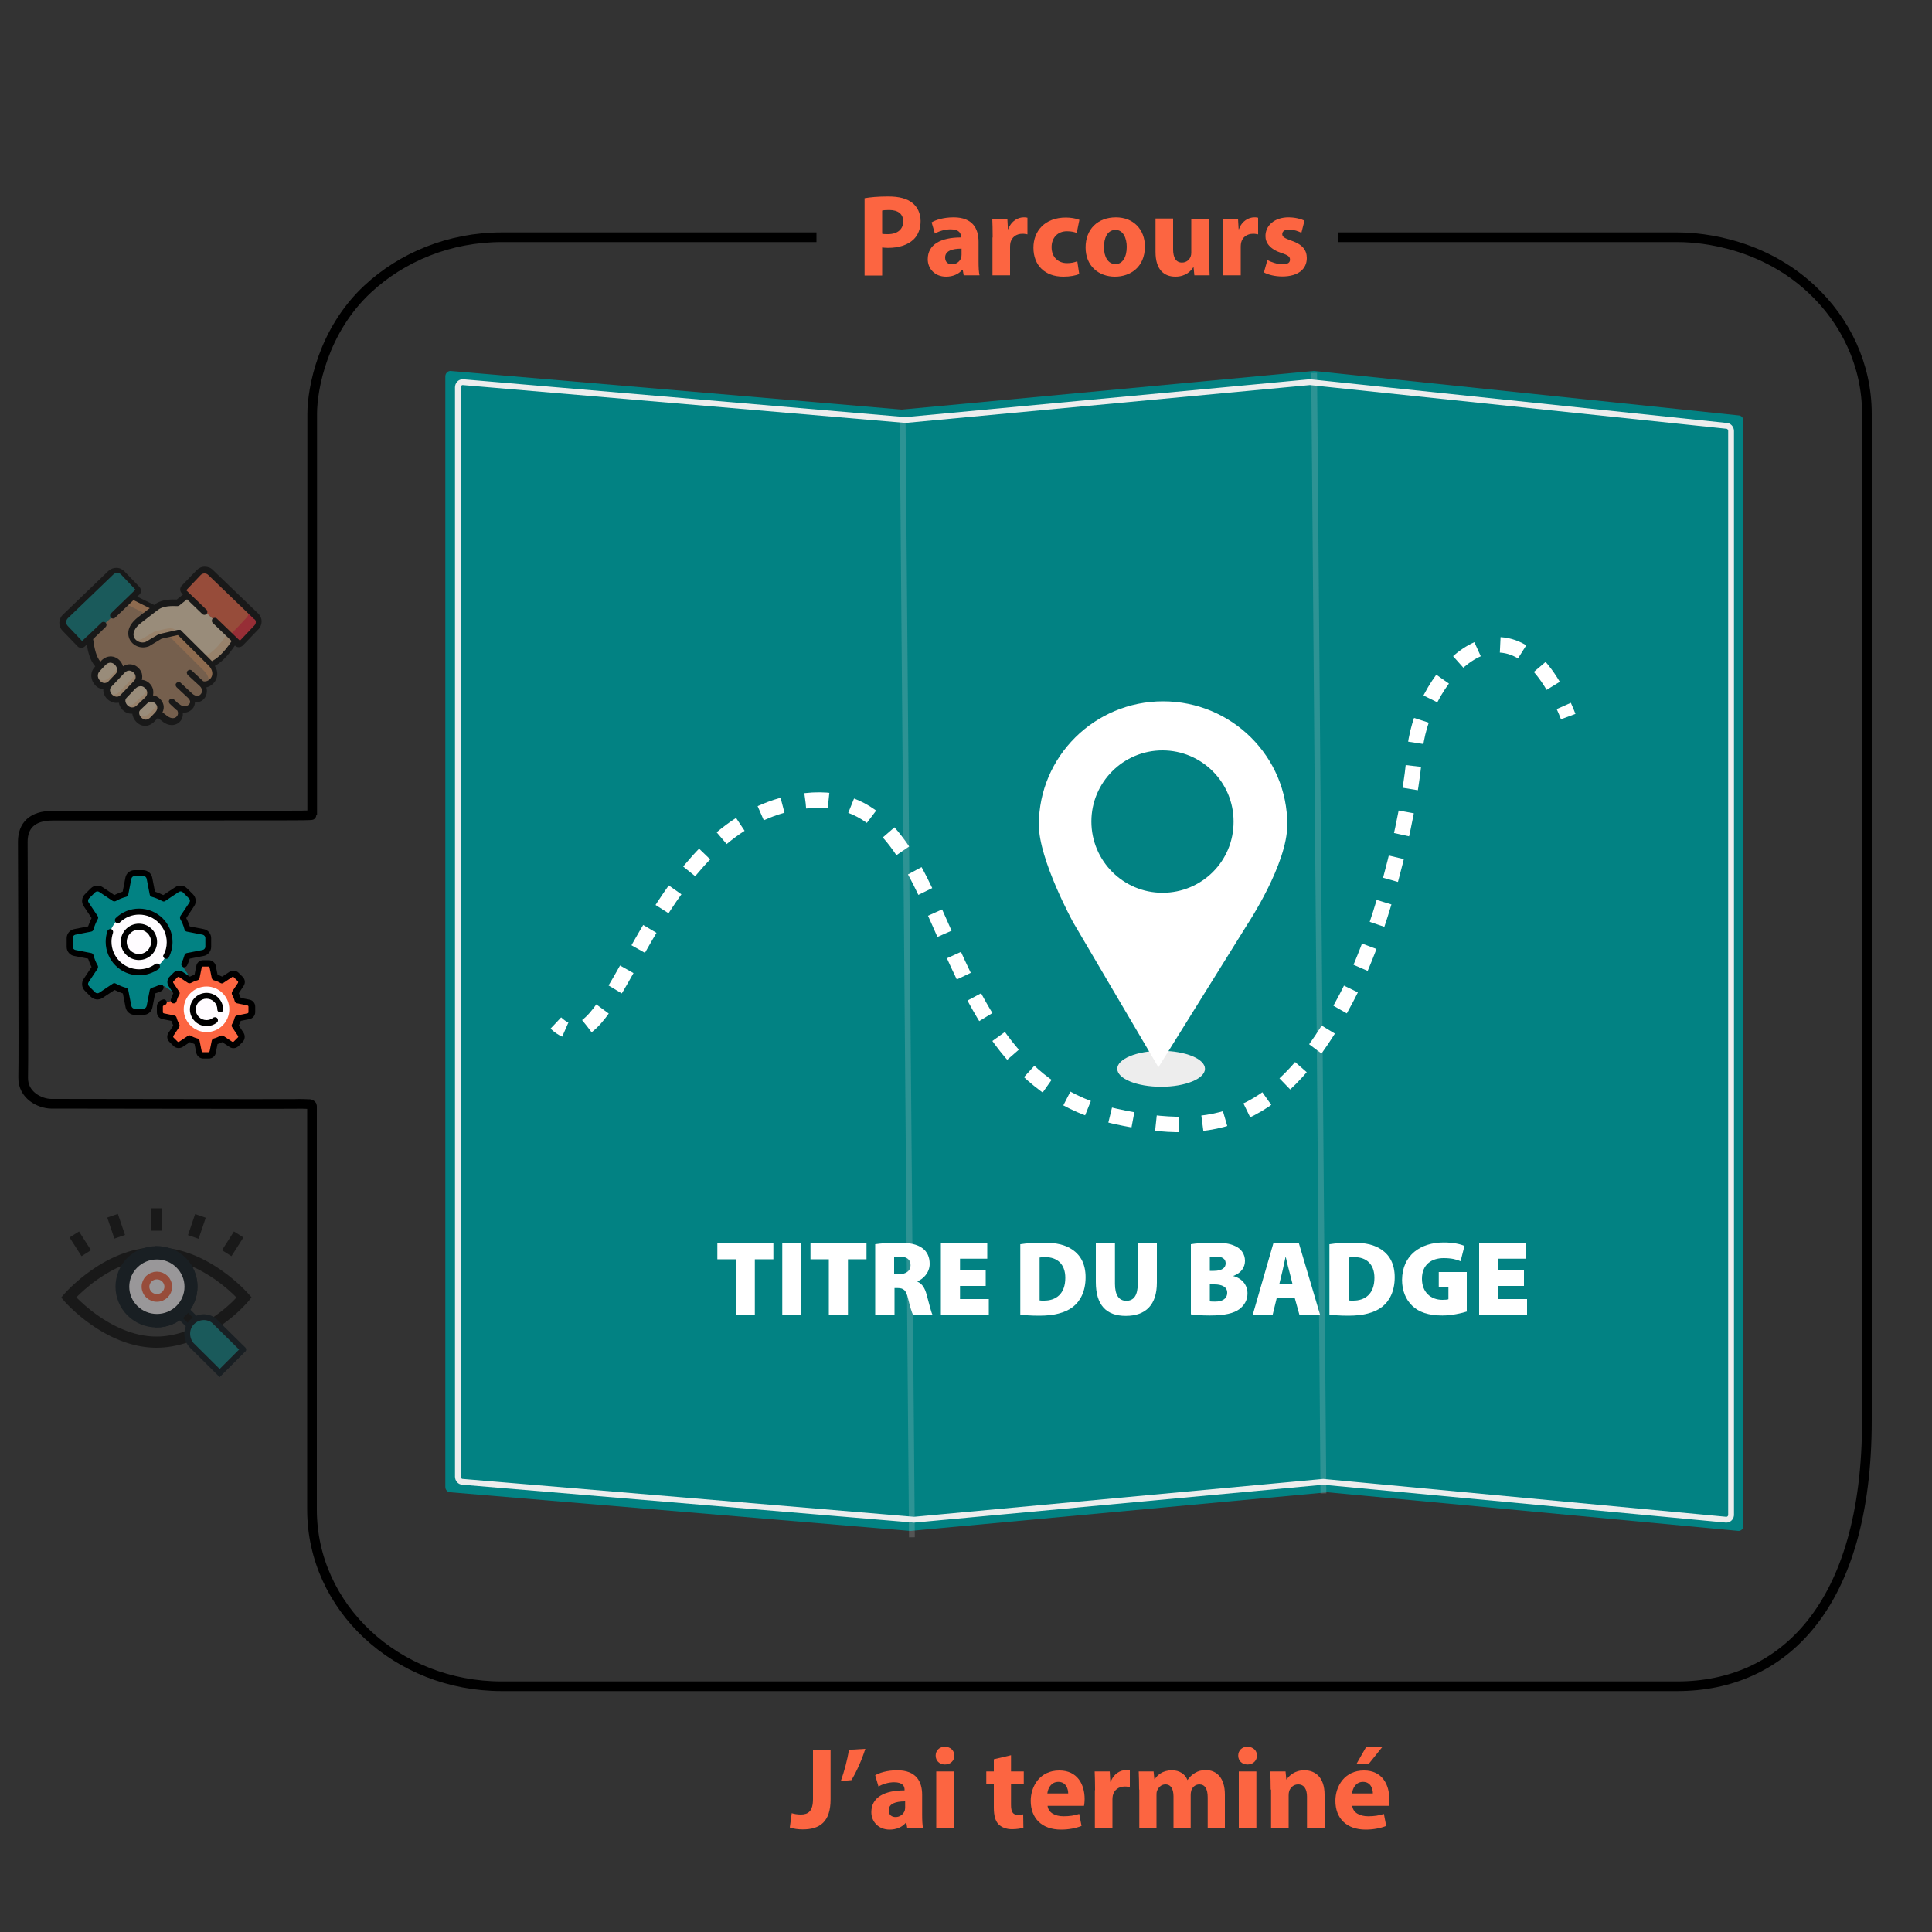 <?xml version="1.0" encoding="utf-8"?>
<!-- Generator: Adobe Illustrator 27.0.0, SVG Export Plug-In . SVG Version: 6.00 Build 0)  -->
<svg version="1.1" id="Calque_1" xmlns="http://www.w3.org/2000/svg" xmlns:xlink="http://www.w3.org/1999/xlink" x="0px" y="0px"
	 viewBox="0 0 1000 1000" style="enable-background:new 0 0 1000 1000;" xml:space="preserve">
<rect x="0" y="0" width="1000" height="1000" fill="#333333" stroke="none"/>
<style type="text/css">
	.st0{fill:#028283;}
	.st1{fill:none;stroke:#000000;stroke-width:5;stroke-miterlimit:10;}
	.st2{fill:#FC6541;}
	.st3{opacity:0.2;fill:none;stroke:#DADADA;stroke-width:3;stroke-miterlimit:10;}
	.st4{fill:none;stroke:#FFFFFF;stroke-width:8;stroke-miterlimit:10;}
	.st5{fill:none;stroke:#FFFFFF;stroke-width:8;stroke-miterlimit:10;stroke-dasharray:12.035,12.035;}
	.st6{fill:#EDEDED;}
	.st7{fill:#FFFFFF;}
	.st8{fill:none;stroke:#EDEDED;stroke-width:3;stroke-miterlimit:10;}
	.st9{opacity:0.5;}
	.st10{stroke:#000B13;stroke-width:2;stroke-miterlimit:10;}
	.st11{fill:#028283;stroke:#000B13;stroke-width:3;stroke-miterlimit:10;}
	.st12{fill:#000B13;stroke:#000B13;stroke-width:2;stroke-miterlimit:10;}
	.st13{fill:#FFFCFF;stroke:#FFFCFF;stroke-width:5;stroke-miterlimit:10;}
	.st14{fill:none;stroke:#FC6541;stroke-width:4;stroke-miterlimit:10;}
	.st15{fill-rule:evenodd;clip-rule:evenodd;fill:#FC6541;}
	.st16{opacity:0.65;fill-rule:evenodd;clip-rule:evenodd;fill:#FFBC85;}
	.st17{fill-rule:evenodd;clip-rule:evenodd;fill:#FFE5C1;}
	.st18{fill-rule:evenodd;clip-rule:evenodd;fill:#028283;}
	.st19{opacity:0.8;fill-rule:evenodd;clip-rule:evenodd;fill:#F5A96C;}
	.st20{opacity:0.8;}
	.st21{fill-rule:evenodd;clip-rule:evenodd;fill:#F5A96C;}
	.st22{fill-rule:evenodd;clip-rule:evenodd;fill:#FED1A3;}
	.st23{fill-rule:evenodd;clip-rule:evenodd;fill:#FB2A39;}
	.st24{fill:#FFFCFF;}
</style>
<path class="st0" d="M899.9,792.4l-212.8-20l-215.9,20l-238.1-20c-1.4,0-2.6-1.2-2.6-2.8V194.8c0-1.5,1.2-2.8,2.6-2.8l233.6,20
	l213.4-20l219.7,23c1.4,0,2.6,1.2,2.6,2.8v571.8C902.5,791.1,901.3,792.4,899.9,792.4z"/>
<path class="st1" d="M153.8,719"/>
<g>
	<g>
		<path class="st2" d="M447.5,102.6c2.8-0.5,6.8-0.9,12.3-0.9c5.6,0,9.7,1.1,12.4,3.3c2.6,2,4.3,5.4,4.3,9.4c0,4-1.3,7.3-3.7,9.6
			c-3.1,2.9-7.8,4.3-13.1,4.3c-1.2,0-2.3-0.1-3.1-0.2v14.5h-9.1V102.6z M456.6,121c0.8,0.2,1.7,0.2,3,0.2c4.9,0,7.9-2.5,7.9-6.6
			c0-3.7-2.5-5.9-7.2-5.9c-1.8,0-3.1,0.1-3.7,0.3V121z"/>
		<path class="st2" d="M498.8,142.5l-0.5-2.9h-0.2c-1.9,2.3-4.9,3.6-8.4,3.6c-6,0-9.5-4.3-9.5-9c0-7.7,6.8-11.3,17.2-11.3v-0.4
			c0-1.6-0.8-3.8-5.4-3.8c-3,0-6.1,1-8.1,2.2l-1.7-5.8c2-1.2,6-2.6,11.4-2.6c9.8,0,12.9,5.8,12.9,12.7v10.2c0,2.8,0.1,5.5,0.5,7.1
			H498.8z M497.7,128.7c-4.8,0-8.5,1.1-8.5,4.6c0,2.4,1.5,3.5,3.6,3.5c2.2,0,4.1-1.5,4.7-3.4c0.1-0.5,0.2-1,0.2-1.6V128.7z"/>
		<path class="st2" d="M513.8,122.9c0-4.3-0.1-7.2-0.2-9.7h7.8l0.3,5.4h0.2c1.5-4.3,5.1-6.1,7.9-6.1c0.8,0,1.3,0,2,0.2v8.6
			c-0.7-0.1-1.4-0.3-2.5-0.3c-3.4,0-5.6,1.8-6.3,4.6c-0.1,0.6-0.2,1.3-0.2,2v14.9h-9.1V122.9z"/>
		<path class="st2" d="M558.6,141.8c-1.6,0.8-4.7,1.4-8.2,1.4c-9.5,0-15.5-5.8-15.5-15c0-8.6,5.9-15.6,16.8-15.6
			c2.4,0,5.1,0.4,7,1.2l-1.4,6.8c-1.1-0.5-2.7-0.9-5.1-0.9c-4.8,0-7.9,3.4-7.9,8.2c0,5.4,3.6,8.3,8,8.3c2.2,0,3.9-0.4,5.3-1
			L558.6,141.8z"/>
		<path class="st2" d="M592.6,127.6c0,10.7-7.6,15.6-15.5,15.6c-8.5,0-15.2-5.6-15.2-15.1c0-9.5,6.3-15.6,15.7-15.6
			C586.6,112.5,592.6,118.7,592.6,127.6z M571.4,127.9c0,5,2.1,8.8,6,8.8c3.6,0,5.8-3.6,5.8-8.9c0-4.3-1.7-8.8-5.8-8.8
			C573,119,571.4,123.5,571.4,127.9z"/>
		<path class="st2" d="M625.9,133.1c0,3.8,0.1,7,0.2,9.4h-7.9l-0.4-4.1h-0.2c-1.1,1.8-3.9,4.8-9.2,4.8c-6,0-10.3-3.7-10.3-12.8
			v-17.3h9.1V129c0,4.3,1.4,6.9,4.6,6.9c2.5,0,4-1.7,4.5-3.2c0.2-0.5,0.3-1.2,0.3-1.9v-17.5h9.1V133.1z"/>
		<path class="st2" d="M633.2,122.9c0-4.3-0.1-7.2-0.2-9.7h7.8l0.3,5.4h0.2c1.5-4.3,5.1-6.1,7.9-6.1c0.8,0,1.3,0,2,0.2v8.6
			c-0.7-0.1-1.4-0.3-2.5-0.3c-3.4,0-5.6,1.8-6.3,4.6c-0.1,0.6-0.2,1.3-0.2,2v14.9h-9.1V122.9z"/>
		<path class="st2" d="M656,134.6c1.7,1,5.2,2.2,7.8,2.2c2.8,0,3.9-0.9,3.9-2.4c0-1.5-0.9-2.3-4.3-3.4c-6.1-2-8.4-5.3-8.4-8.8
			c0-5.5,4.7-9.7,11.9-9.7c3.4,0,6.5,0.8,8.3,1.7l-1.6,6.3c-1.3-0.7-3.9-1.7-6.4-1.7c-2.2,0-3.5,0.9-3.5,2.4c0,1.4,1.2,2.1,4.8,3.4
			c5.6,1.9,7.9,4.8,7.9,9c0,5.5-4.3,9.5-12.7,9.5c-3.8,0-7.3-0.9-9.5-2.1L656,134.6z"/>
	</g>
</g>
<g>
	<g>
		<path class="st2" d="M420.8,905.8h9.1v25.6c0,11.5-5.5,15.5-14.4,15.5c-2.1,0-4.9-0.3-6.7-1l1-7.4c1.2,0.4,2.9,0.7,4.7,0.7
			c3.8,0,6.3-1.7,6.3-8V905.8z"/>
		<path class="st2" d="M447.9,905.2c-1.9,5.9-4.5,11.7-7.2,16.2l-5.5,0.5c1.8-5.1,3.4-10.9,4.2-16.2L447.9,905.2z"/>
		<path class="st2" d="M469.6,946.3l-0.5-2.9h-0.2c-1.9,2.3-4.9,3.6-8.4,3.6c-6,0-9.5-4.3-9.5-9c0-7.7,6.8-11.3,17.2-11.3v-0.4
			c0-1.6-0.8-3.8-5.4-3.8c-3,0-6.1,1-8.1,2.2l-1.7-5.8c2-1.2,6-2.6,11.4-2.6c9.8,0,12.9,5.8,12.9,12.7v10.2c0,2.8,0.1,5.5,0.5,7.1
			H469.6z M468.5,932.4c-4.8,0-8.5,1.1-8.5,4.6c0,2.4,1.5,3.5,3.6,3.5c2.2,0,4.1-1.5,4.7-3.4c0.1-0.5,0.2-1,0.2-1.6V932.4z"/>
		<path class="st2" d="M494,908.7c0,2.5-1.9,4.6-4.9,4.6c-2.9,0-4.8-2-4.8-4.6c0-2.6,1.9-4.6,4.8-4.6
			C492.1,904.2,493.9,906.1,494,908.7z M484.6,946.3v-29.4h9.1v29.4H484.6z"/>
		<path class="st2" d="M523.3,908.5v8.4h6.6v6.7h-6.6v10.6c0,3.5,0.9,5.2,3.6,5.2c1.2,0,2.1-0.1,2.7-0.3l0.1,6.9
			c-1.2,0.4-3.4,0.8-5.9,0.8c-3,0-5.4-1-6.9-2.5c-1.7-1.7-2.5-4.5-2.5-8.7v-12h-3.9v-6.7h3.9v-6.3L523.3,908.5z"/>
		<path class="st2" d="M542.2,934.5c0.3,3.8,4,5.6,8.3,5.6c3.1,0,5.6-0.4,8.1-1.2l1.2,6.2c-3,1.2-6.7,1.9-10.6,1.9
			c-9.9,0-15.7-5.8-15.7-14.9c0-7.5,4.7-15.7,14.8-15.7c9.5,0,13.1,7.4,13.1,14.7c0,1.6-0.2,2.9-0.3,3.6H542.2z M552.9,928.3
			c0-2.2-1-6-5.1-6c-3.9,0-5.4,3.5-5.7,6H552.9z"/>
		<path class="st2" d="M566.8,926.6c0-4.3-0.1-7.2-0.2-9.7h7.8l0.3,5.4h0.2c1.5-4.3,5.1-6.1,7.9-6.1c0.8,0,1.3,0,2,0.2v8.6
			c-0.7-0.1-1.4-0.3-2.5-0.3c-3.4,0-5.6,1.8-6.3,4.6c-0.1,0.6-0.2,1.3-0.2,2v14.9h-9.1V926.6z"/>
		<path class="st2" d="M589.6,926.3c0-3.7-0.1-6.7-0.2-9.4h7.7l0.4,4h0.2c1.2-1.9,3.9-4.6,8.9-4.6c3.8,0,6.8,1.9,8,5h0.1
			c1.1-1.6,2.4-2.8,3.8-3.6c1.6-1,3.4-1.5,5.6-1.5c5.6,0,9.9,4,9.9,12.7v17.3h-8.9v-15.9c0-4.3-1.4-6.7-4.3-6.7
			c-2.1,0-3.6,1.4-4.2,3.2c-0.2,0.7-0.3,1.6-0.3,2.3v17.2h-8.9v-16.5c0-3.7-1.3-6.2-4.2-6.2c-2.3,0-3.7,1.8-4.3,3.3
			c-0.3,0.7-0.3,1.5-0.3,2.3v17.1h-8.9V926.3z"/>
		<path class="st2" d="M650.6,908.7c0,2.5-1.9,4.6-4.9,4.6c-2.9,0-4.8-2-4.8-4.6c0-2.6,1.9-4.6,4.8-4.6
			C648.7,904.2,650.6,906.1,650.6,908.7z M641.2,946.3v-29.4h9.1v29.4H641.2z"/>
		<path class="st2" d="M657.7,926.3c0-3.7-0.1-6.7-0.2-9.4h7.9l0.4,4.1h0.2c1.2-1.9,4.2-4.7,9.1-4.7c6,0,10.5,4,10.5,12.6v17.4h-9.1
			V930c0-3.8-1.4-6.4-4.6-6.4c-2.5,0-4,1.8-4.6,3.4c-0.2,0.6-0.3,1.4-0.3,2.3v16.9h-9.1V926.3z"/>
		<path class="st2" d="M699.9,934.5c0.3,3.8,4,5.6,8.3,5.6c3.1,0,5.6-0.4,8.1-1.2l1.2,6.2c-3,1.2-6.7,1.9-10.6,1.9
			c-9.9,0-15.7-5.8-15.7-14.9c0-7.5,4.7-15.7,14.8-15.7c9.5,0,13.1,7.4,13.1,14.7c0,1.6-0.2,2.9-0.3,3.6H699.9z M710.6,928.3
			c0-2.2-1-6-5.1-6c-3.9,0-5.4,3.5-5.7,6H710.6z M715.6,904.1l-7.3,9.1H702l5.2-9.1H715.6z"/>
	</g>
</g>
<line class="st3" x1="467.2" y1="215.7" x2="472" y2="795.7"/>
<line class="st3" x1="680.2" y1="193" x2="685" y2="773"/>
<g>
	<g>
		<path class="st4" d="M287.7,529.5c1.7,1.6,3.3,2.7,4.9,3.4"/>
		<path class="st5" d="M303.8,531.1c22.9-17.3,45.4-108.9,113.1-116.6c80.9-9.2,58.6,140.8,160.4,163.3
			c51.5,11.3,85.9,2.9,119.6-61.3c21.8-41.5,33.8-104.2,35.2-125.9c2.5-39.5,45.4-87.9,74.7-30.4"/>
		<path class="st4" d="M809.4,365.4c0.8,1.8,1.6,3.6,2.3,5.5"/>
	</g>
</g>
<ellipse class="st6" cx="601" cy="553.2" rx="22.7" ry="9.3"/>
<g>
	<path class="st7" d="M602,363c-35.5,0-64.3,28.6-64.3,63.9c0,18.1,17.7,50.4,17.7,50.4l44.2,75.1l46.2-74.2
		c0,0,20.5-30.9,20.5-51.3C666.4,391.7,637.6,363,602,363z M601.7,462.1c-20.3,0-36.8-16.5-36.8-36.9c0-20.3,16.5-36.8,36.8-36.8
		c20.3,0,36.8,16.5,36.8,36.8C638.6,445.7,622.1,462.1,601.7,462.1z"/>
</g>
<path class="st8" d="M893.5,786.6L684.9,767l-211.8,19.6L239.5,767c-1.4,0-2.5-1.2-2.5-2.7V200.5c0-1.5,1.1-2.7,2.5-2.7l229.2,19.6
	L678,197.8l215.5,22.6c1.4,0,2.5,1.2,2.5,2.7v560.8C896.1,785.4,894.9,786.6,893.5,786.6z"/>
<g>
	<g>
		<path class="st7" d="M380.7,651.8h-9.4v-8.3h29v8.3h-9.6v28.7h-9.9V651.8z"/>
		<path class="st7" d="M414.8,643.5v37.1h-9.9v-37.1H414.8z"/>
		<path class="st7" d="M428.9,651.8h-9.4v-8.3h29v8.3h-9.6v28.7h-9.9V651.8z"/>
		<path class="st7" d="M453,644c2.8-0.4,7-0.8,12-0.8c5.7,0,9.7,0.8,12.5,2.9c2.4,1.8,3.7,4.5,3.7,8.1c0,4.6-3.5,7.9-6.3,9v0.2
			c2.5,1.1,3.8,3.4,4.7,6.6c1.1,3.8,2.3,9.2,3.1,10.6h-10.1c-0.6-1.1-1.5-4-2.6-8.5c-1-4.4-2.4-5.4-5.4-5.4h-1.6v13.9H453V644z
			 M462.8,659.5h2.6c3.7,0,5.9-1.8,5.9-4.6s-1.8-4.4-5.1-4.4c-1.9,0-2.9,0.1-3.4,0.2V659.5z"/>
		<path class="st7" d="M510.2,665.6h-13.3v6.8h14.9v8.1h-24.8v-37.1h24v8.1h-14.1v6h13.3V665.6z"/>
		<path class="st7" d="M528.2,644c3.1-0.5,7.4-0.8,11.8-0.8c7.1,0,11.6,1.2,15.2,3.7c4.1,2.8,6.7,7.4,6.7,14.2
			c0,7.5-2.9,12.5-6.5,15.3c-4.1,3.2-10.1,4.6-17.4,4.6c-4.8,0-8-0.3-9.9-0.6V644z M538.1,673.1c0.5,0.1,1.4,0.1,2.1,0.1
			c6.4,0.1,11.2-3.5,11.2-11.8c0-7.2-4.3-10.7-10.3-10.7c-1.6,0-2.5,0.1-3,0.2V673.1z"/>
		<path class="st7" d="M577.1,643.5v21c0,5.6,1.9,8.8,5.9,8.8c3.9,0,5.9-2.9,5.9-8.8v-21h9.9v20.4c0,11.4-5.7,17.2-16.1,17.2
			c-10.1,0-15.5-5.6-15.5-17.5v-20.2H577.1z"/>
		<path class="st7" d="M616.4,644c2.2-0.4,7.1-0.8,11.7-0.8c5.2,0,8.4,0.4,11.3,1.8c2.9,1.3,5,4,5,7.6c0,3.1-1.7,6.2-6,7.8v0.1
			c4.5,1.2,7.3,4.6,7.3,9c0,3.5-1.7,6.2-4.2,8.1c-2.8,2.1-7.4,3.3-15.3,3.3c-4.5,0-7.8-0.3-9.8-0.6V644z M626.2,657.8h2
			c4.2,0,6.2-1.5,6.2-3.9c0-2.2-1.6-3.5-5-3.5c-1.7,0-2.6,0.1-3.2,0.2V657.8z M626.2,673.6c0.7,0.1,1.6,0.1,2.9,0.1
			c3.3,0,6.1-1.3,6.1-4.6c0-3.1-2.9-4.3-6.6-4.3h-2.4V673.6z"/>
		<path class="st7" d="M660.8,672l-2.1,8.6h-10.3l10.7-37.1h13.2l11,37.1h-10.7l-2.4-8.6H660.8z M669,664.6l-1.7-6.7
			c-0.6-2.1-1.3-5.1-1.8-7.3h-0.1c-0.5,2.2-1.1,5.2-1.6,7.3l-1.6,6.6H669z"/>
		<path class="st7" d="M688.2,644c3.1-0.5,7.4-0.8,11.8-0.8c7.1,0,11.6,1.2,15.2,3.7c4.1,2.8,6.7,7.4,6.7,14.2
			c0,7.5-2.9,12.5-6.5,15.3c-4.1,3.2-10.1,4.6-17.4,4.6c-4.8,0-8-0.3-9.9-0.6V644z M698.1,673.1c0.5,0.1,1.4,0.1,2.1,0.1
			c6.4,0.1,11.2-3.5,11.2-11.8c0-7.2-4.3-10.7-10.3-10.7c-1.6,0-2.5,0.1-3,0.2V673.1z"/>
		<path class="st7" d="M759.4,678.8c-2.8,0.9-8,2.1-12.8,2.1c-7.3,0-12.3-1.8-15.6-5c-3.5-3.3-5.3-8.1-5.3-13.4
			c0.1-12.9,9.6-19.4,21.6-19.4c5,0,8.8,0.9,10.7,1.8l-2,7.9c-2.1-0.9-4.6-1.6-8.8-1.6c-6.1,0-11.2,3.2-11.2,10.7
			c0,6.9,4.5,10.9,10.6,10.9c1.4,0,2.6-0.1,3.1-0.3v-6.4h-5v-7.7h14.5V678.8z"/>
		<path class="st7" d="M788.8,665.6h-13.3v6.8h14.9v8.1h-24.8v-37.1h24v8.1h-14.1v6h13.3V665.6z"/>
	</g>
</g>
<g class="st9">
	<path class="st1" d="M134.8,635.9"/>
	<g>
		<path d="M114.9,647.1l6.2-9.7l4.9,3.1l-6.2,9.7L114.9,647.1z"/>
		<path d="M97.3,639.3l3.7-10.9l5.5,1.9l-3.7,10.9L97.3,639.3z"/>
		<path d="M78.1,625.4h5.8V637h-5.8V625.4z"/>
		<path d="M55.5,630.2l5.5-1.9l3.7,10.9l-5.5,1.9L55.5,630.2z"/>
		<path d="M36,640.5l4.9-3.1l6.2,9.7l-4.9,3.1L36,640.5z"/>
		<path d="M128.7,673.4l1.5-1.9l-1.6-1.8c-0.2-0.2-5.3-6.1-13.7-12c-11.2-7.9-22.9-12.1-34-12.1c-11,0-22.8,4.2-33.9,12.1
			c-8.4,5.9-13.5,11.8-13.7,12l-1.6,1.9l1.6,1.9c0.2,0.2,5.3,6.1,13.7,12c11.2,7.9,22.9,12.1,33.9,12.1c5.5,0,11.2-1,16.9-3
			c0.4,0.7,0.9,1.3,1.4,1.9l14.3,14.3l12.2-12.2l-12-12C123.1,680.2,128.4,673.7,128.7,673.4L128.7,673.4z M91.2,676
			c-5.6,5.6-14.8,5.6-20.4,0c-2.7-2.7-4.2-6.3-4.2-10.2c0-3.9,1.5-7.5,4.2-10.2c2.8-2.8,6.5-4.2,10.2-4.2s7.4,1.4,10.2,4.2
			c2.7,2.7,4.2,6.3,4.2,10.2C95.4,669.6,93.9,673.3,91.2,676z M50.5,680.8c-5.1-3.6-8.9-7.2-11-9.3c2.1-2.1,5.9-5.7,11-9.3
			c3.6-2.5,8.2-5.3,13.5-7.4c-2.1,3.2-3.2,7-3.2,10.9c0,5.4,2.1,10.5,5.9,14.3c3.9,3.9,9.1,5.9,14.3,5.9c4.3,0,8.5-1.3,12.1-4
			l4.6,4.6c-0.3,0.7-0.6,1.4-0.7,2.2c-5.4,2-10.8,3.1-16,3.1C68.6,691.8,57.6,685.8,50.5,680.8L50.5,680.8z M113.6,702.5l-10.2-10.2
			c-1.1-1.1-1.1-3,0-4.1c1.1-1.1,3-1.1,4.1,0l10.2,10.2L113.6,702.5z M109.3,682.5c-2.4-1.2-5.2-1.2-7.6,0l-4.6-4.6
			c2.6-3.5,4-7.7,4-12.1c0-3.9-1.1-7.7-3.2-10.9c5.3,2.1,9.9,4.9,13.5,7.4c5.1,3.6,9,7.2,11,9.3C120.2,674,115.6,678.4,109.3,682.5z
			"/>
	</g>
	<g>
		<g>
			<g>
				<path class="st10" d="M91.2,680.2l4.1-4.1l8.2,8.1l-4.1,4.1L91.2,680.2z"/>
			</g>
		</g>
		<g id="Vision_1_">
			<g>
				<g>
					<path class="st11" d="M113.7,710.7l-14.3-14.2c-2.8-2.7-3.8-8.4,0-12.2c3.1-3.1,8-3.4,11.4-0.7c12.4,12.3,15.7,15.5,15.1,14.9
						L113.7,710.7z"/>
				</g>
			</g>
		</g>
		<g>
			<g>
				<g>
					<g>
						<path class="st12" d="M66.7,680.2c-7.9-7.9-7.9-20.6,0-28.5c7.6-7.6,21-7.6,28.6,0c7.9,7.9,7.9,20.6,0,28.5
							C87.4,688.1,74.6,688,66.7,680.2L66.7,680.2z"/>
					</g>
				</g>
			</g>
		</g>
		<path class="st12" d="M81,646v40.1c5.2,0,10.4-2,14.3-5.9c7.9-7.9,7.9-20.6,0-28.5C91.4,647.9,86.2,646,81,646L81,646z"/>
	</g>
	<ellipse class="st13" cx="81.2" cy="666" rx="11.8" ry="11.6"/>
	<ellipse class="st14" cx="81.2" cy="666" rx="5.9" ry="5.8"/>
</g>
<g class="st9">
	<g>
		<path class="st15" d="M97.2,307.8l20.6,19.9l4,3.9l1.5,1.4c0.5,0.5,1.2,0.4,1.7,0l4.1-4.2l3.7-3.9c1.6-1.7,1.6-4.4-0.1-6.1
			l-3.6-3.5l-20-19.2c-1.7-1.6-4.4-1.6-6.1,0.1l-7.8,8.1c-0.5,0.5-0.4,1.2,0,1.7L97.2,307.8z"/>
	</g>
	<g>
		<path class="st16" d="M68.5,309.1l-22.2,21.3c0.7,5.9,1.8,11.4,5.4,14.5l30.1,24.4l3.6,2.8c5.5,4.2,10.7-1.7,6.5-6
			c-0.1-0.1-0.1-0.1-0.2-0.2c1.4,1.2,3,1.5,4.4,1.3c3-0.5,5.1-3.7,2.3-6.7c5.5,4.4,10.1-2.6,5.9-6.4c4.8,1.5,10-4.7,5-9.9
			c0,0-0.1-0.1-0.1-0.1l-12.4-18.5l-16.7-10.7L68.5,309.1z"/>
	</g>
	<g>
		<path class="st17" d="M81.4,369.8c4.6-4.9-2.1-10.6-5.9-7.3l-4,3.8c0,0-0.1,0.1-0.1,0.1c-3.4,3.4,2.7,11,7.8,5.7L81.4,369.8z"/>
	</g>
	<g>
		<path class="st17" d="M68.6,355.7l-4.2,4.4l0,0c-2.1,2.2-0.6,5.7,1.9,7c1.6,0.8,3.5,0.9,5.2-0.7l4.5-0.1l-0.4-3.9l0.6-0.5
			c4.5-4.3-2-11.7-7.1-6.8L68.6,355.7z"/>
	</g>
	<g>
		<path class="st17" d="M61,349.6l-4,4.2l-0.6,0.6c-3.9,4.1,3.1,10.7,7.1,6.4l0.7-0.7c0.1-0.1,4.3-0.5,4.8-0.6l-0.1-4.4l1.4-1.4
			c4.7-4.9-2.6-11.3-7.1-6.6L61,349.6z"/>
	</g>
	<g>
		<path class="st17" d="M51.8,344.9l-1.3,1.5c-4.1,4.5,2,11.6,6.6,7.5l3.8-0.6l0.2-3.6c3.7-4.2-2.8-11.8-7.9-6.2L51.8,344.9z"/>
	</g>
	<g>
		<path class="st18" d="M57.4,296.5l-18.4,17.7l-5.2,5c-1.7,1.6-1.8,4.4-0.1,6.1l7.8,8.1c0.5,0.5,1.2,0.5,1.7,0l3.1-3l22.2-21.3
			l2.8-2.7c0.5-0.5,0.5-1.2,0-1.7l-7.8-8.1C61.9,294.9,59.1,294.8,57.4,296.5L57.4,296.5z"/>
	</g>
	<g>
		<path class="st19" d="M92.4,327.2l-5.6,1.3l2.2,2.2l16.9,16.8l0.1,0.1c2,2.2,2.4,4.5,1.7,6.3c3.3-1.3,5.5-5.8,1.7-9.8l-0.1-0.1
			l-5.1-5L92.4,327.2z"/>
	</g>
	<g class="st20">
		<path class="st21" d="M68.5,309.1l-3.6,3.4l11.1,5.5l4.1-3.2L68.5,309.1z"/>
	</g>
	<g>
		<path class="st17" d="M80.1,314.8l-4.1,3.2l-3.8,3c-9.7,7.5-1.7,14.9,4.1,12.4l6.5-3.9l4-0.9l5.6-1.3l11.8,11.8l5.1,5
			c3.2-1.2,7.7-4.6,12.6-12.5l-24.7-23.7l-4.4,3.5c-0.7,0.6-0.5,0.5-1.4,0.4c-3.3-0.1-7.6,0.2-10,2.1L80.1,314.8z"/>
	</g>
	<g>
		<path class="st22" d="M80.1,326.8l-6.5,3.9c-1.8,0.8-3.7,0.6-5.4-0.2c1.4,2.7,5,4.1,8,2.8l6.5-3.9l4-0.9l5.5-1.3
			c-2.6-2.2-3-2.5-8.2-1.3L80.1,326.8z"/>
	</g>
	<g>
		<path class="st22" d="M117.8,327.6c-4.3,7-8.4,10.5-11.5,12c-0.3,0.2-0.7,0.3-1,0.4l3.9,3.9c3.2-1.2,7.7-4.6,12.6-12.5
			L117.8,327.6z"/>
	</g>
	<g>
		<path class="st23" d="M127.5,313.8L127.5,313.8L127.5,313.8z M123.9,323.7l-4.1,4.2c-0.5,0.5-1.2,0.5-1.7,0l3.7,3.5l1.5,1.4
			c0.5,0.5,1.2,0.4,1.7,0l4.1-4.2l3.7-3.9c1.6-1.7,1.6-4.4-0.1-6.1l-4.6-4.4l0.4,0.4l-1-0.9c1.7,1.6,1.7,4.3,0.1,6L123.9,323.7z"/>
	</g>
	<g>
		<path class="st18" d="M51.2,302.5c1.7-1.6,4.4-1.6,6,0.1l7.8,8.1c0.5,0.5,0.4,1.2,0,1.7l3.6-3.4l2.8-2.7c0.5-0.5,0.5-1.2,0-1.7
			l-7.8-8.1c-1.6-1.7-4.4-1.8-6.1-0.1L51.2,302.5z"/>
	</g>
	<g>
		<path class="st22" d="M49.1,349.8c0,3.8,4.5,7.2,8,4.1l2.5-2.6l1.5-1.6c1.5-1.7,1.3-4.1,0.2-5.8c0,1-0.3,2-1.1,2.9l-2.6,2.8
			l-1.3,1.4C53.6,353.2,50.6,352,49.1,349.8L49.1,349.8z"/>
	</g>
	<g>
		<path class="st22" d="M55.6,358.4c0.9,3.1,5.2,5.5,8.1,2.5l0.7-0.7c0,0,0,0,0,0l4.2-4.4c0.2-0.2,0.3-0.3,0.4-0.5l1.4-1.4
			c2.5-2.6,1.6-5.7-0.6-7.3c0.4,1.4,0.1,3.1-1.3,4.5l-1.4,1.4c-0.2,0.1-0.3,0.3-0.4,0.5v0l-4.2,4.4c0,0,0,0,0,0l-0.7,0.7
			C59.9,360.1,57.3,359.7,55.6,358.4L55.6,358.4z"/>
	</g>
	<g>
		<path class="st22" d="M71.5,366.4l3.1-2.9l0.9-0.9l0.6-0.5c2.4-2.3,1.7-5.5-0.3-7.2c0.4,1.5,0.1,3.2-1.3,4.6l-0.6,0.5l-1.6,1.5
			l-2.4,2.3l-0.1,0.1c-1.7,1.6-3.7,1.5-5.2,0.7c-0.4-0.2-0.7-0.5-1.1-0.8c0.4,1.4,1.4,2.6,2.7,3.3c1.6,0.8,3.5,0.9,5.2-0.7
			L71.5,366.4z"/>
	</g>
	<g>
		<path class="st22" d="M81.4,369.8c2.3-2.5,1.8-5.1,0.2-6.7c0,1.1-0.5,2.3-1.6,3.4l-2.2,2.3c-2.7,2.9-5.7,2-7.4,0.1
			c0,3.5,4.7,7.5,8.7,3.3L81.4,369.8z"/>
	</g>
	<g>
		<path d="M92,367.6c-0.4,0-0.8-0.1-1-0.4l-3.1-2.9c-0.6-0.6-0.7-1.6-0.1-2.2c0.6-0.6,1.6-0.7,2.2-0.1l3.1,2.9
			c0.6,0.6,0.7,1.6,0.1,2.2C92.8,367.5,92.4,367.6,92,367.6z"/>
	</g>
	<path d="M133.7,317.6l-23.6-22.7c-1.1-1.1-2.6-1.6-4.2-1.6c-1.6,0-3,0.7-4.1,1.8l-7.8,8.1c-1,1.1-1,2.8,0.1,3.9l0.6,0.6l-3.2,2.6
		c-0.1,0-0.2,0-0.3,0c-5-0.2-8.7,0.7-11,2.5l-0.4,0.3l-8.8-4.3l1.2-1.1c0.5-0.5,0.8-1.2,0.8-1.9c0-0.7-0.3-1.4-0.8-2l-7.8-8.1
		c-1.1-1.1-2.5-1.8-4.1-1.8c-1.6,0-3,0.5-4.2,1.6l-23.6,22.7c-2.3,2.2-2.4,5.9-0.2,8.2l7.8,8.1c0.5,0.6,1.2,0.8,2,0.8
		c0.7,0,1.4-0.3,1.9-0.8l0.9-0.9c0.7,4.2,1.8,8.4,4.4,11.3l-0.3,0.4c-2.8,3-1.9,7.1,0.3,9.4c1.2,1.3,2.7,1.9,4.2,2
		c-0.2,1.9,0.7,3.9,2.1,5.2c1.3,1.2,2.9,1.9,4.6,1.9c0.4,0,0.8,0,1.3-0.1c0.2,1.4,1,2.7,1.9,3.7c1.2,1.2,2.8,2,4.6,2
		c0.2,0,0.4,0,0.5,0c0,0.3,0.1,0.7,0.2,1c0.6,2.4,2.6,4.5,4.9,5.1c0.4,0.1,0.9,0.2,1.5,0.2c1.4,0,3.1-0.5,4.9-2.3l1.7-1.8l2.5,1.9
		c1.6,1.3,3.3,1.8,4.7,1.8c1.8,0,3.4-0.8,4.4-2c1-1.1,1.5-2.7,1.3-4.4c1.9,0.1,3.7-0.6,4.9-1.9c0.9-0.9,1.4-2.2,1.4-3.5
		c2,0.2,3.7-0.6,4.8-1.9c1.2-1.5,1.8-3.7,1.1-5.8c1.8-0.4,3.5-1.6,4.6-3.3c1.2-2,1.7-4.9-0.2-7.8c2.8-1.5,6.4-4.6,10.4-10.6l0.1,0.1
		c0.5,0.5,1.2,0.8,1.9,0.8c0.7,0,1.4-0.3,2-0.8l7.8-8.1C136.1,323.5,136,319.8,133.7,317.6L133.7,317.6z M51.6,347.4l2.7-2.9
		c1.1-1.2,2.3-1.7,3.5-1.4c1.2,0.3,2.3,1.4,2.7,2.7c0.2,0.6,0.4,1.9-0.6,2.9c0,0,0,0,0,0l-3.8,4c-1.6,1.4-3.2,0.8-4.2-0.2
		C50.6,351.2,50,349.1,51.6,347.4L51.6,347.4z M58.1,359.6c-0.2-0.2-2.2-2.2-0.5-4.1l0,0l6.8-7.2c0.8-0.9,1.7-1.2,2.4-1.2
		c0.3,0,0.5,0,0.7,0.1c1.2,0.3,2.3,1.3,2.6,2.4c0.3,1.1,0,2.2-1,3.1l-1.4,1.5c-0.1,0.1-0.1,0.1-0.2,0.2l-5.1,5.3
		C60.9,361.4,59,360.4,58.1,359.6L58.1,359.6z M66,365.1c-0.9-0.9-1.7-2.7-0.5-3.9c0,0,0,0,0,0l4.2-4.4c0,0,0,0,0.1-0.1c0,0,0,0,0,0
		l0.3-0.3c1-1,2.2-1.4,3.3-1.2c1.2,0.3,2.3,1.3,2.7,2.6c0.2,0.8,0.2,2-0.9,3.1l-0.5,0.5c0,0,0,0,0,0c0,0-0.1,0.1-0.1,0.1l-3.9,3.7
		c0,0,0,0,0,0c0,0-0.1,0.1-0.1,0.1C68.3,367.2,66.4,365.5,66,365.1L66,365.1z M78.1,371.1c-1.1,1.1-2.2,1.6-3.3,1.3
		c-1.2-0.3-2.4-1.5-2.7-2.8c-0.1-0.6-0.2-1.4,0.4-2c0,0,0.1-0.1,0.1-0.1l4-3.8c1.2-1,2.9-0.5,3.9,0.5c0.5,0.5,1.9,2.3-0.2,4.6
		L78.1,371.1z M109.3,350.7c-0.8,1.3-2.4,2.3-4.1,1.9l-5.9-5.5c-0.6-0.6-1.6-0.5-2.2,0.1c-0.6,0.6-0.5,1.6,0.1,2.2l6.2,5.7
		c0,0,0,0,0,0c0,0,0,0,0,0c1.5,1.4,1.4,3.2,0.5,4.2c-1,1.2-2.6,1.2-4.3-0.2l-6.1-5.7c-0.6-0.6-1.6-0.5-2.2,0.1
		c-0.6,0.6-0.5,1.6,0.1,2.2l6.1,5.7c1.1,1.2,1.2,2.3,0.3,3.2c-1,1.1-3.1,1.4-4.9-0.1c-0.6-0.5-1.6-0.5-2.1,0.1
		c-0.6,0.6-0.5,1.6,0.1,2.1c1.7,1.6,1.4,3.2,0.6,4.1c-0.9,1.1-2.8,1.4-4.9-0.2l-2.5-1.9c1.3-2.6,0.5-5.2-1.2-6.9
		c-1-1-2.3-1.7-3.7-1.9c0.2-1,0.2-2,0-3.1c-0.6-2.4-2.6-4.3-4.9-4.8c-0.3-0.1-0.6-0.1-0.9-0.1c0.3-1.1,0.3-2.2,0-3.4
		c-0.7-2.2-2.6-4-4.8-4.5c-1.7-0.4-3.4-0.1-4.9,0.9c0-0.1,0-0.1-0.1-0.2c-0.7-2.4-2.7-4.3-5-4.8c-2.3-0.5-4.6,0.3-6.4,2.3l-0.2,0.3
		c-2.2-2.6-3.1-6.6-3.8-11.7l6.5-6.3c0.6-0.6,0.6-1.6,0-2.2c-0.6-0.6-1.6-0.6-2.2,0l-7,6.7c-0.1,0-0.1,0.1-0.2,0.1l-2.8,2.7
		l-7.5-7.9c-1-1.1-1-2.8,0.1-3.9l23.6-22.7c0.5-0.5,1.2-0.8,2-0.8c0.7,0,1.4,0.3,1.9,0.8l7.5,7.9l-12.7,12.3c-0.6,0.6-0.6,1.6,0,2.2
		c0.6,0.6,1.6,0.6,2.2,0l9.5-9.1l8.4,4.2l-6,4.6c-7.1,5.5-5,10.5-4.2,11.9c1.4,2.4,4,3.8,6.7,3.8c1,0,2.1-0.2,3.1-0.6
		c0.1,0,0.1-0.1,0.2-0.1l6.3-3.8l8.5-1.9l16.3,16.2C110.7,347.7,109.8,349.9,109.3,350.7L109.3,350.7z M131.7,323.7l-7.5,7.9
		l-1.2-1.1c0,0-0.1-0.1-0.1-0.1l-10.6-10.2c-0.6-0.6-1.6-0.6-2.2,0c-0.6,0.6-0.6,1.6,0,2.2l9.8,9.4c-4.3,6.6-8,9.3-10.2,10.4
		l-16.1-16c0,0,0,0,0,0c0,0,0,0-0.1-0.1c0,0,0,0,0,0c0,0,0,0-0.1-0.1c0,0,0,0-0.1,0c0,0,0,0-0.1,0c0,0,0,0-0.1,0c0,0,0,0-0.1,0
		c0,0,0,0-0.1,0c0,0-0.1,0-0.1,0c0,0,0,0-0.1,0c0,0-0.1,0-0.1,0c0,0,0,0,0,0c0,0-0.1,0-0.1,0c0,0,0,0,0,0c0,0-0.1,0-0.1,0
		c0,0,0,0,0,0c0,0-0.1,0-0.1,0c0,0,0,0-0.1,0c0,0,0,0-0.1,0c0,0-0.1,0-0.1,0c0,0,0,0,0,0l-9.6,2.2c-0.2,0-0.3,0.1-0.5,0.2l-6.4,3.8
		c-2.1,0.9-4.7,0-5.9-1.9c-1.3-2.3-0.1-5.2,3.4-7.9l7.9-6.1c0,0,0,0,0,0l1.1-0.8c1.7-1.3,4.9-2,9-1.8c0.1,0,0.2,0,0.3,0
		c0.9,0.1,1.3-0.1,2-0.7l3.5-2.8l7.9,7.6c0.6,0.6,1.6,0.6,2.2,0c0.6-0.6,0.6-1.6,0-2.2l-10.5-10.1l7.5-7.9c0.5-0.5,1.2-0.8,1.9-0.8
		c0,0,0,0,0.1,0c0.7,0,1.4,0.3,1.9,0.8l23.6,22.7C132.7,320.9,132.7,322.6,131.7,323.7L131.7,323.7z"/>
</g>
<g>
	<path class="st0" d="M107.9,485.3v4.5c0,1.6-1.1,2.9-2.6,3.2l-8.2,1.6c-0.6,2-1.4,4-2.4,5.8l4.6,6.9c0.9,1.3,0.7,3-0.4,4.1
		l-3.1,3.1c-1.1,1.1-2.8,1.3-4.1,0.4l-6.9-4.6c-1.8,1-3.7,1.8-5.8,2.4l-1.6,8.2c-0.3,1.5-1.6,2.6-3.2,2.6h-4.5
		c-1.6,0-2.9-1.1-3.2-2.6l-1.6-8.2c-2-0.6-4-1.4-5.8-2.4l-6.9,4.6c-1.3,0.9-3,0.7-4.1-0.4l-3.1-3.1c-1.1-1.1-1.3-2.8-0.4-4.1
		l4.6-6.9c-1-1.8-1.8-3.7-2.4-5.8l-8.2-1.6c-1.5-0.3-2.6-1.6-2.6-3.2v-4.5c0-1.6,1.1-2.9,2.6-3.2l8.2-1.6c0.6-2,1.4-4,2.4-5.8
		l-4.6-6.9c-0.9-1.3-0.7-3,0.4-4.1l3.1-3.1c1.1-1.1,2.8-1.3,4.1-0.4l6.9,4.6c1.8-1,3.7-1.8,5.8-2.4l1.6-8.2c0.3-1.5,1.6-2.6,3.2-2.6
		h4.5c1.6,0,2.9,1.1,3.2,2.6l1.6,8.2c2,0.6,4,1.4,5.8,2.4l6.9-4.6c1.3-0.9,3-0.7,4.1,0.4l3.1,3.1c1.1,1.1,1.3,2.8,0.4,4.1l-4.6,6.9
		c1,1.8,1.8,3.7,2.4,5.8l8.2,1.6C106.8,482.4,107.9,483.7,107.9,485.3z"/>
	<path class="st24" d="M87.7,487.5c0,8.7-7.1,15.8-15.8,15.8s-15.8-7.1-15.8-15.8s7.1-15.8,15.8-15.8S87.7,478.8,87.7,487.5z"/>
	<path class="st24" d="M79.8,487.5c0,4.3-3.5,7.9-7.9,7.9s-7.9-3.5-7.9-7.9s3.5-7.9,7.9-7.9S79.8,483.2,79.8,487.5z"/>
	<path class="st24" d="M75,487.5c0,3.5-2.3,6.5-5.5,7.5c-3.2-1-5.5-4-5.5-7.5s2.3-6.5,5.5-7.5C72.7,481,75,484,75,487.5z"/>
	<path class="st2" d="M130.5,521v2.9c0,1-0.7,1.9-1.7,2.1l-5.4,1.1c-0.4,1.3-0.9,2.6-1.6,3.8l3,4.5c0.6,0.9,0.5,2-0.3,2.7l-2.1,2.1
		c-0.7,0.7-1.9,0.8-2.7,0.3l-4.5-3c-1.2,0.7-2.4,1.2-3.8,1.6l-1.1,5.4c-0.2,1-1.1,1.7-2.1,1.7h-2.9c-1,0-1.9-0.7-2.1-1.7l-1.1-5.4
		c-1.3-0.4-2.6-0.9-3.8-1.6l-4.5,3c-0.9,0.6-2,0.5-2.7-0.3l-2.1-2.1c-0.7-0.7-0.8-1.9-0.3-2.7l3-4.5c-0.7-1.2-1.2-2.4-1.6-3.8
		L85,526c-1-0.2-1.7-1.1-1.7-2.1V521c0-1,0.7-1.9,1.7-2.1l5.4-1.1c0.4-1.3,0.9-2.6,1.6-3.8l-3-4.5c-0.6-0.9-0.5-2,0.3-2.7l2.1-2.1
		c0.7-0.7,1.9-0.8,2.7-0.3l4.5,3c1.2-0.7,2.4-1.2,3.8-1.6l1.1-5.4c0.2-1,1.1-1.7,2.1-1.7h2.9c1,0,1.9,0.7,2.1,1.7l1.1,5.4
		c1.3,0.4,2.6,0.9,3.8,1.6l4.5-3c0.9-0.6,2-0.5,2.7,0.3l2.1,2.1c0.7,0.7,0.8,1.9,0.3,2.7l-3,4.5c0.7,1.2,1.2,2.4,1.6,3.8l5.4,1.1
		C129.8,519.1,130.5,520,130.5,521z"/>
	<path class="st24" d="M118.7,522.4c0,6.5-5.3,11.8-11.8,11.8s-11.8-5.3-11.8-11.8s5.3-11.8,11.8-11.8S118.7,515.9,118.7,522.4z"/>
	<path class="st24" d="M114,522.4c0,3.9-3.2,7.1-7.1,7.1c-3.9,0-7.1-3.2-7.1-7.1s3.2-7.1,7.1-7.1C110.8,515.4,114,518.5,114,522.4z"
		/>
	<path class="st24" d="M109.3,522.4c0,3.1-2,5.7-4.7,6.7c-2.8-1-4.7-3.6-4.7-6.7c0-3.1,2-5.7,4.7-6.7
		C107.3,516.7,109.3,519.4,109.3,522.4z"/>
	<path d="M58.5,482.8c-0.5,1.5-0.8,3-0.8,4.6c0,7.9,6.4,14.3,14.3,14.3c3,0,5.9-0.9,8.3-2.7c0.7-0.5,1.7-0.3,2.2,0.3
		c0.5,0.7,0.3,1.7-0.3,2.2c-3,2.1-6.5,3.3-10.2,3.3c-9.6,0-17.3-7.8-17.3-17.3c0-1.9,0.3-3.8,0.9-5.6c0.3-0.8,1.2-1.2,2-1
		C58.3,481.2,58.7,482,58.5,482.8z M85.3,496.1c0.2,0.1,0.5,0.2,0.7,0.2c0.6,0,1.1-0.3,1.4-0.8c1.2-2.4,1.9-5.2,1.9-7.9
		c0-9.6-7.8-17.3-17.3-17.3c-4.5,0-8.8,1.7-12.1,4.9c-0.6,0.6-0.6,1.6,0,2.2c0.6,0.6,1.6,0.6,2.2,0c2.7-2.6,6.2-4,9.9-4
		c7.9,0,14.3,6.4,14.3,14.3c0,2.3-0.5,4.5-1.6,6.5C84.2,494.7,84.5,495.7,85.3,496.1z M84.6,510.5c-0.4-0.8-1.3-1.1-2.1-0.7
		c-1.3,0.6-2.6,1.1-3.9,1.5c-0.6,0.2-1,0.6-1.1,1.2l-1.6,8.2c-0.2,0.8-0.9,1.4-1.7,1.4h-4.5c-0.8,0-1.5-0.6-1.7-1.4l-1.6-8.2
		c-0.1-0.6-0.5-1-1.1-1.2c-1.9-0.5-3.7-1.3-5.4-2.2c-0.5-0.3-1.1-0.3-1.6,0.1l-6.9,4.6c-0.7,0.5-1.6,0.4-2.2-0.2l-3.1-3.1
		c-0.6-0.6-0.7-1.5-0.2-2.2l4.6-6.9c0.3-0.5,0.3-1.1,0.1-1.6c-1-1.7-1.7-3.5-2.2-5.4c-0.2-0.6-0.6-1-1.2-1.1l-8.2-1.6
		c-0.8-0.2-1.4-0.9-1.4-1.7v-4.5c0-0.8,0.6-1.5,1.4-1.7l8.2-1.6c0.6-0.1,1-0.5,1.2-1.1c0.5-1.9,1.3-3.7,2.2-5.4
		c0.3-0.5,0.3-1.1-0.1-1.6l-4.6-6.9c-0.5-0.7-0.4-1.6,0.2-2.2l3.1-3.1c0.6-0.6,1.5-0.7,2.2-0.2l6.9,4.6c0.5,0.3,1.1,0.3,1.6,0.1
		c1.7-1,3.5-1.7,5.4-2.2c0.6-0.2,1-0.6,1.1-1.2l1.6-8.2c0.2-0.8,0.9-1.4,1.7-1.4h4.5c0.8,0,1.5,0.6,1.7,1.4l1.6,8.2
		c0.1,0.6,0.5,1,1.1,1.2c1.9,0.5,3.7,1.3,5.4,2.2c0.5,0.3,1.1,0.3,1.6-0.1l6.9-4.6c0.7-0.5,1.6-0.4,2.2,0.2l3.1,3.1
		c0.6,0.6,0.7,1.5,0.2,2.2l-4.6,6.9c-0.3,0.5-0.3,1.1-0.1,1.6c1,1.7,1.7,3.5,2.2,5.4c0.2,0.6,0.6,1,1.2,1.1l8.2,1.6
		c0.8,0.2,1.4,0.9,1.4,1.7v4.5c0,0.8-0.6,1.5-1.4,1.7l-8.2,1.6c-0.6,0.1-1,0.5-1.2,1.1c-0.4,1.4-0.9,2.7-1.5,4
		c-0.4,0.8,0,1.7,0.7,2.1c0.8,0.4,1.7,0,2.1-0.7c0.6-1.2,1-2.4,1.4-3.6l7.2-1.4c2.2-0.4,3.9-2.4,3.9-4.7v-4.5c0-2.3-1.6-4.3-3.9-4.7
		l-7.2-1.4c-0.5-1.5-1.1-3-1.8-4.3l4.1-6.2c1.3-1.9,1-4.5-0.6-6.1l-3.1-3.1c-1.6-1.6-4.2-1.9-6.1-0.6l-6.2,4.1
		c-1.4-0.7-2.8-1.3-4.3-1.8l-1.4-7.2c-0.4-2.2-2.4-3.9-4.7-3.9h-4.5c-2.3,0-4.3,1.6-4.7,3.9l-1.4,7.2c-1.5,0.5-3,1.1-4.3,1.8
		l-6.1-4.1c-1.9-1.3-4.5-1-6.1,0.6l-3.1,3.1c-1.6,1.6-1.9,4.2-0.6,6.1l4.1,6.2c-0.7,1.4-1.3,2.8-1.8,4.3l-7.2,1.4
		c-2.2,0.4-3.9,2.4-3.9,4.7v4.5c0,2.3,1.6,4.3,3.9,4.7l7.2,1.4c0.5,1.5,1.1,3,1.8,4.3l-4.1,6.2c-1.3,1.9-1,4.5,0.6,6.1l3.1,3.1
		c1.6,1.6,4.2,1.9,6.1,0.6l6.2-4.1c1.4,0.7,2.8,1.3,4.3,1.8l1.4,7.2c0.4,2.2,2.4,3.9,4.7,3.9h4.5c2.3,0,4.3-1.6,4.7-3.9l1.4-7.2
		c1.2-0.4,2.4-0.8,3.5-1.4C84.6,512.2,84.9,511.2,84.6,510.5z M106.9,516.9c3.1,0,5.6,2.5,5.6,5.6c0,0.9,0.7,1.5,1.5,1.5
		c0.9,0,1.5-0.7,1.5-1.5c0-4.8-3.9-8.6-8.6-8.6s-8.6,3.9-8.6,8.6s3.9,8.6,8.6,8.6c1.9,0,3.8-0.6,5.3-1.8c0.7-0.5,0.8-1.5,0.3-2.2
		c-0.5-0.7-1.5-0.8-2.2-0.3c-1,0.8-2.2,1.2-3.4,1.2c-3.1,0-5.6-2.5-5.6-5.6C101.4,519.4,103.8,516.9,106.9,516.9z M71.9,496.9
		c-5.2,0-9.4-4.2-9.4-9.4s4.2-9.4,9.4-9.4c5.2,0,9.4,4.2,9.4,9.4S77.1,496.9,71.9,496.9z M71.9,493.8c3.5,0,6.3-2.8,6.3-6.3
		s-2.8-6.3-6.3-6.3s-6.3,2.8-6.3,6.3S68.5,493.8,71.9,493.8z M129.1,517.4l-4.5-0.9c-0.3-0.8-0.6-1.6-1-2.4l2.5-3.8
		c1-1.5,0.8-3.4-0.5-4.7l-2.1-2.1c-1.2-1.2-3.2-1.4-4.7-0.5l-3.8,2.5c-0.8-0.4-1.6-0.7-2.4-1l-0.9-4.5c-0.3-1.7-1.9-3-3.6-3h-2.9
		c-1.8,0-3.3,1.2-3.6,3l-0.9,4.5c-0.8,0.3-1.6,0.6-2.4,1l-3.8-2.5c-1.5-1-3.4-0.8-4.7,0.5l-2.1,2.1c-1.2,1.2-1.4,3.2-0.5,4.7
		l2.5,3.8c-0.5,1-0.9,2.1-1.3,3.3c-0.2,0.8,0.2,1.7,1.1,1.9c0.8,0.2,1.7-0.2,1.9-1.1c0.3-1.2,0.8-2.4,1.4-3.4
		c0.3-0.5,0.3-1.1-0.1-1.6l-3-4.5c-0.2-0.2-0.1-0.6,0.1-0.8l2.1-2.1c0.2-0.2,0.5-0.2,0.8-0.1l4.5,3c0.5,0.3,1.1,0.3,1.6,0.1
		c1.1-0.6,2.2-1.1,3.4-1.4c0.6-0.2,1-0.6,1.1-1.2l1.1-5.4c0.1-0.3,0.3-0.5,0.6-0.5h2.9c0.3,0,0.5,0.2,0.6,0.5l1.1,5.4
		c0.1,0.6,0.5,1,1.1,1.2c1.2,0.3,2.4,0.8,3.4,1.4c0.5,0.3,1.1,0.3,1.6-0.1l4.5-3c0.2-0.2,0.6-0.1,0.8,0.1l2.1,2.1
		c0.2,0.2,0.2,0.5,0.1,0.8l-3,4.5c-0.3,0.5-0.3,1.1-0.1,1.6c0.6,1.1,1.1,2.2,1.4,3.4c0.2,0.6,0.6,1,1.2,1.1l5.4,1.1
		c0.3,0.1,0.5,0.3,0.5,0.6v2.9c0,0.3-0.2,0.5-0.5,0.6l-5.4,1.1c-0.6,0.1-1,0.5-1.2,1.1c-0.3,1.2-0.8,2.4-1.4,3.4
		c-0.3,0.5-0.3,1.1,0.1,1.6l3,4.5c0.2,0.2,0.1,0.6-0.1,0.8l-2.1,2.1c-0.2,0.2-0.5,0.2-0.8,0.1l-4.5-3c-0.5-0.3-1.1-0.3-1.6-0.1
		c-1.1,0.6-2.2,1.1-3.4,1.4c-0.6,0.2-1,0.6-1.1,1.2l-1.1,5.4c-0.1,0.3-0.3,0.5-0.6,0.5h-2.9c-0.3,0-0.5-0.2-0.6-0.5l-1.1-5.4
		c-0.1-0.6-0.5-1-1.1-1.2c-1.2-0.3-2.4-0.8-3.4-1.4c-0.5-0.3-1.1-0.3-1.6,0.1l-4.5,3c-0.2,0.2-0.6,0.1-0.8-0.1l-2.1-2.1
		c-0.2-0.2-0.2-0.5-0.1-0.8l3-4.5c0.3-0.5,0.3-1.1,0.1-1.6c-0.6-1.1-1.1-2.2-1.4-3.4c-0.2-0.6-0.6-1-1.2-1.1l-5.4-1.1
		c-0.3-0.1-0.5-0.3-0.5-0.6V521c0-0.3,0.2-0.5,0.5-0.6l0.3-0.1c0.8-0.2,1.4-1,1.2-1.8c-0.2-0.8-1-1.4-1.8-1.2l-0.3,0.1
		c-1.7,0.3-3,1.9-3,3.6v2.9c0,1.8,1.2,3.3,3,3.6l4.5,0.9c0.3,0.8,0.6,1.6,1,2.4l-2.5,3.8c-1,1.5-0.8,3.4,0.5,4.7l2.1,2.1
		c1.2,1.2,3.2,1.4,4.7,0.5l3.8-2.5c0.8,0.4,1.6,0.7,2.4,1l0.9,4.5c0.3,1.7,1.9,3,3.6,3h2.9c1.8,0,3.3-1.2,3.6-3l0.9-4.5
		c0.8-0.3,1.6-0.6,2.4-1l3.8,2.5c1.5,1,3.4,0.8,4.7-0.5l2.1-2.1c1.2-1.2,1.4-3.2,0.5-4.7l-2.5-3.8c0.4-0.8,0.7-1.6,1-2.4l4.5-0.9
		c1.7-0.3,3-1.9,3-3.6V521C132.1,519.2,130.8,517.7,129.1,517.4z"/>
</g>
<path class="st1" d="M692.7,122.8c56.3,0,157.5,0,175.5,0c6.5,0,41.3,0.6,69.4,26.8c17.7,16.5,28.7,39.4,28.7,64.6v521.1
	c0,96.6-43.9,137.5-98.1,137.5H259.6c-54.2,0-98.1-40.9-98.1-91.4V572.6c0-0.6-0.5-1-1.1-1.1c-1.8-0.1-5.3-0.2-7.8-0.1
	c-8.3,0.1-119.3-0.1-126.2-0.1c-5.8-0.1-14.6-4.4-14.4-13.6c0.3-13.3-0.2-102.3-0.2-122c0-8.4,4.9-13.5,15.4-13.5
	c15,0,86.7-0.1,121.2-0.1c4,0,13.2,0,13.2-0.3c0-0.8,0-8.6,0-8.7c0-8.5,0-73.5,0-198.9c0-13.1,5.5-43,28.7-64.6
	c17.7-16.5,42.3-26.8,69.4-26.8c21.6,0,75.9,0,97.5,0c22.7,0,44.4,0,65.4,0"/>
</svg>

